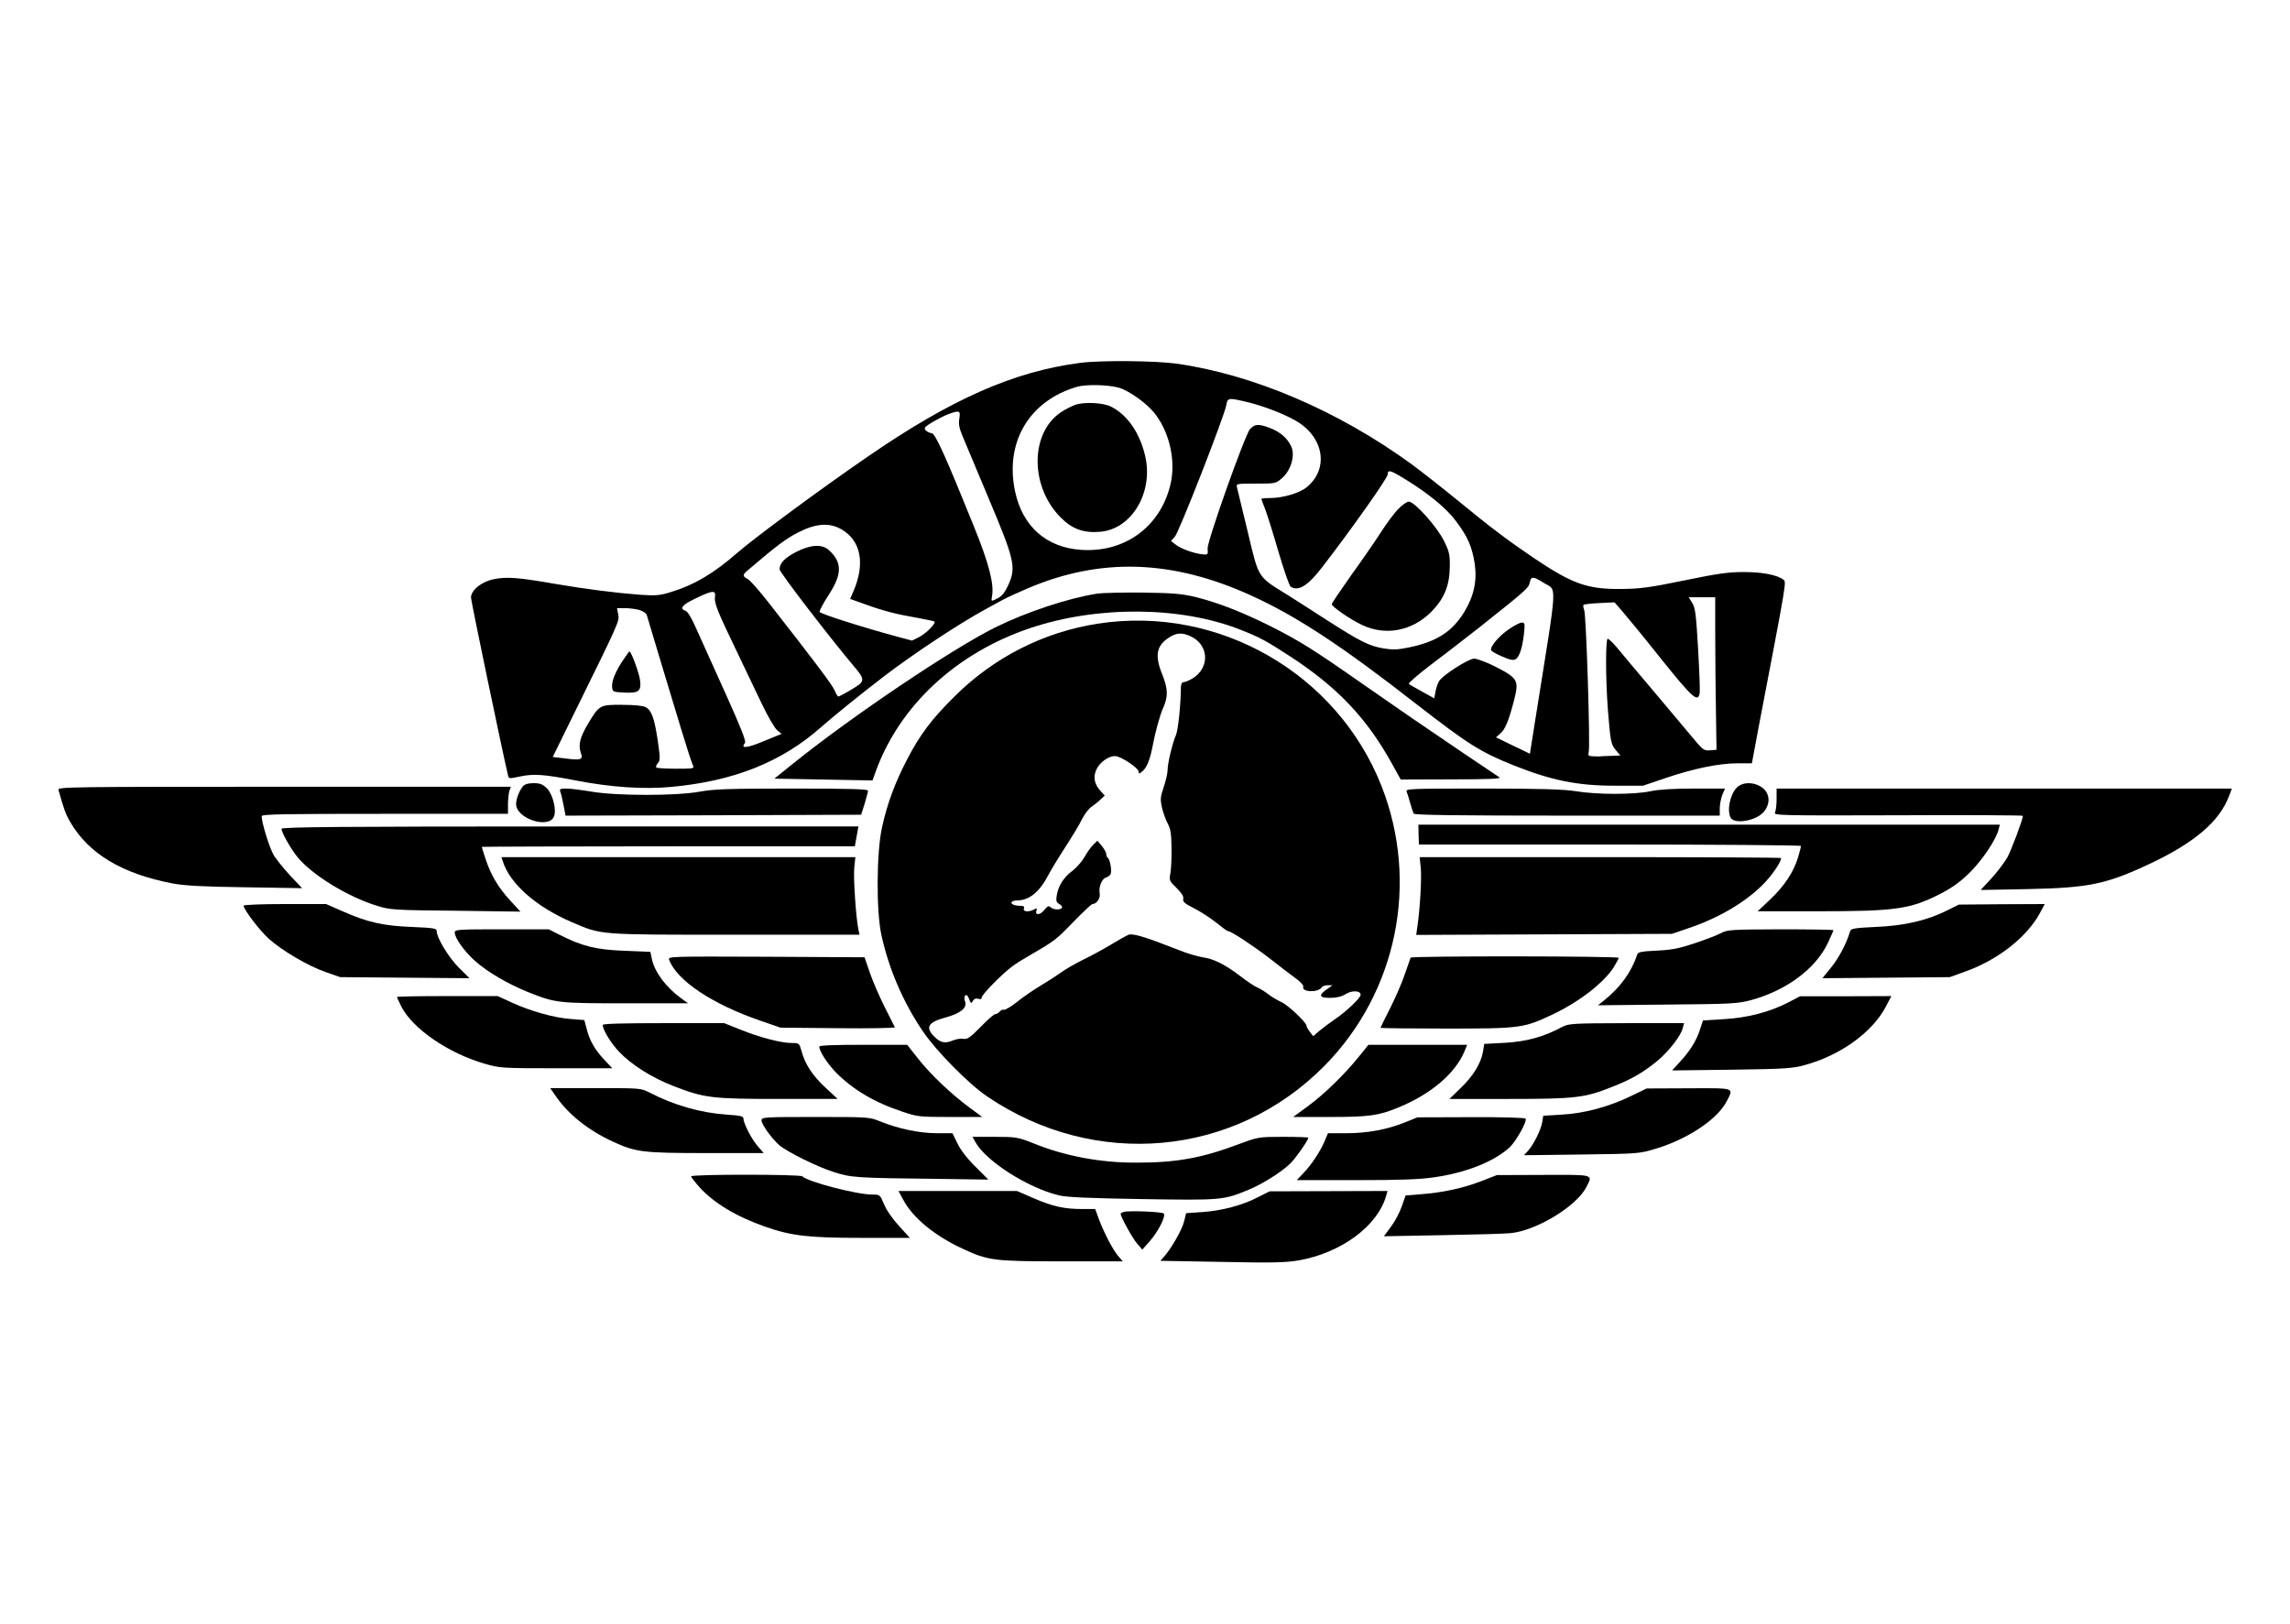 <?xml version="1.0" standalone="no"?>
<!DOCTYPE svg PUBLIC "-//W3C//DTD SVG 20010904//EN"
 "http://www.w3.org/TR/2001/REC-SVG-20010904/DTD/svg10.dtd">
<svg version="1.0" xmlns="http://www.w3.org/2000/svg"
 width="1269pt" height="900pt" viewBox="0 0 1269 900"
 preserveAspectRatio="xMidYMid meet">

<g transform="translate(0,900) scale(0.1,-0.1)"
fill="#000000" stroke="none">
<path d="M5985 6989 c-368 -48 -715 -201 -1180 -522 -265 -182 -623 -447 -721
-532 -128 -112 -238 -177 -363 -215 -64 -20 -85 -22 -174 -16 -133 10 -298 31
-475 61 -198 35 -267 40 -337 25 -68 -14 -125 -61 -125 -102 0 -18 169 -831
205 -984 4 -20 6 -20 67 -7 74 16 133 12 308 -22 196 -38 378 -50 528 -36 349
32 614 138 834 333 63 56 225 187 344 278 160 123 420 295 564 373 30 17 74
40 97 53 24 13 85 41 137 63 405 173 802 160 1239 -39 253 -115 505 -281 920
-605 282 -219 350 -262 534 -336 211 -84 354 -113 558 -113 l160 0 124 42
c156 53 297 82 399 82 l80 0 36 193 c160 835 156 811 138 825 -34 26 -116 42
-220 42 -86 0 -146 -9 -331 -47 -194 -40 -244 -46 -351 -47 -185 -1 -266 28
-478 170 -152 103 -243 172 -427 323 -77 63 -190 152 -252 198 -408 297 -879
498 -1305 558 -119 16 -416 19 -533 4z m217 -138 c59 -18 159 -91 200 -146 82
-108 115 -265 83 -394 -57 -232 -254 -375 -495 -358 -192 13 -324 130 -365
324 -58 273 79 503 345 580 51 14 174 11 232 -6z m713 -80 c90 -22 201 -65
268 -104 155 -91 182 -267 57 -368 -40 -32 -132 -59 -202 -59 -26 0 -48 -2
-48 -5 0 -2 9 -28 21 -57 11 -29 45 -136 74 -237 30 -101 60 -188 67 -192 43
-28 95 4 175 108 160 207 363 494 363 514 0 28 15 24 99 -28 129 -79 228 -161
281 -233 64 -86 87 -139 102 -233 14 -94 -4 -180 -57 -267 -67 -110 -152 -165
-303 -197 -68 -14 -92 -15 -147 -6 -79 14 -127 38 -305 152 -74 48 -176 113
-225 144 -168 104 -158 88 -220 347 -30 124 -57 235 -60 248 -5 22 -4 22 104
22 109 0 111 0 146 31 48 42 72 122 52 171 -21 49 -62 85 -124 108 -59 22 -81
20 -106 -8 -28 -31 -238 -622 -235 -662 3 -33 2 -35 -27 -32 -47 4 -121 31
-150 54 l-26 20 21 23 c23 24 273 664 285 728 8 44 11 44 120 18z m-1599 -91
c-5 -30 0 -54 18 -97 13 -32 79 -188 146 -348 143 -339 152 -380 107 -478 -17
-38 -35 -61 -56 -71 -39 -21 -39 -20 -34 8 13 68 -16 182 -101 391 -155 384
-212 510 -232 514 -25 4 -45 21 -38 32 8 13 91 60 132 75 60 21 65 19 58 -26z
m-652 -614 c107 -63 131 -189 66 -341 l-19 -44 84 -30 c102 -37 172 -55 289
-75 49 -9 91 -18 94 -20 10 -10 -45 -66 -84 -86 l-40 -20 -75 20 c-190 51
-433 128 -437 139 -2 6 20 48 48 91 77 117 78 182 5 250 -38 36 -101 33 -182
-8 -64 -33 -93 -63 -93 -97 0 -17 283 -385 420 -547 44 -52 48 -68 23 -90 -21
-17 -109 -68 -118 -68 -3 0 -12 15 -20 34 -13 31 -111 161 -367 488 -50 64
-101 122 -114 129 -30 15 -30 24 -1 48 163 139 214 177 281 211 98 50 174 55
240 16z m3887 -294 c79 -51 84 38 -42 -753 l-31 -196 -94 45 -94 46 24 21 c27
23 47 71 76 184 29 113 22 123 -114 192 -44 21 -92 39 -107 39 -31 0 -172 -90
-194 -124 -7 -11 -17 -38 -20 -58 l-7 -38 -67 37 c-36 20 -70 39 -74 43 -5 4
56 56 135 116 79 59 190 146 248 191 266 211 281 224 287 254 7 36 18 36 74 1z
m-4589 -80 c-5 -34 15 -82 116 -292 44 -91 107 -223 141 -295 34 -72 73 -139
87 -151 l25 -21 -98 -40 c-92 -39 -132 -43 -105 -11 8 10 -20 80 -109 278 -66
146 -138 307 -161 357 -25 58 -48 95 -59 98 -34 11 -20 32 44 63 106 52 125
54 119 14z m5543 -219 c0 -120 2 -310 4 -423 l3 -205 -35 -3 c-31 -3 -39 2
-76 45 -22 26 -122 145 -221 263 -100 118 -199 236 -221 263 -22 26 -44 47
-50 47 -12 0 -12 -222 1 -391 14 -179 17 -194 45 -227 l24 -29 -56 -2 c-31 -1
-59 -2 -62 -3 -3 0 -19 0 -35 1 -24 1 -27 4 -22 24 9 35 -14 759 -25 786 -5
13 -7 26 -4 29 3 3 43 8 88 10 l84 4 46 -53 c26 -30 123 -148 215 -264 172
-214 202 -241 211 -185 2 14 -2 124 -9 245 -11 187 -15 225 -32 253 l-20 32
74 0 73 0 0 -217z m-5963 147 c20 -6 39 -18 42 -28 9 -32 137 -456 192 -637
30 -99 59 -188 64 -197 9 -17 2 -18 -93 -18 -57 0 -107 3 -110 7 -4 3 0 14 8
23 14 16 14 28 0 126 -19 125 -34 167 -67 185 -14 8 -64 13 -129 13 -125 1
-128 -1 -190 -104 -45 -76 -55 -117 -41 -160 15 -40 3 -45 -86 -33 l-69 8 106
216 c265 538 264 536 257 574 l-7 35 43 0 c24 0 60 -5 80 -10z"/>
<path d="M5957 6756 c-21 -8 -55 -25 -77 -40 -171 -113 -174 -408 -5 -581 64
-66 129 -90 221 -82 175 14 297 218 250 420 -30 128 -97 226 -188 273 -44 23
-152 28 -201 10z"/>
<path d="M7747 6178 c-22 -23 -65 -81 -95 -128 -30 -47 -104 -154 -164 -237
-59 -84 -108 -156 -108 -161 0 -14 101 -84 169 -116 129 -61 276 -33 382 73
72 73 102 145 103 251 1 66 -3 84 -32 142 -38 78 -163 218 -195 218 -11 0 -38
-19 -60 -42z"/>
<path d="M8360 5512 c-53 -36 -104 -96 -97 -115 2 -6 29 -22 61 -35 43 -19 62
-23 75 -15 21 13 37 62 46 141 6 56 5 62 -12 62 -10 0 -43 -17 -73 -38z"/>
<path d="M3453 5342 c-42 -62 -65 -118 -61 -151 3 -25 6 -26 66 -29 82 -4 96
7 89 68 -5 39 -49 160 -59 160 -2 0 -17 -21 -35 -48z"/>
<path d="M6079 5710 c-161 -25 -392 -102 -564 -187 -241 -120 -791 -490 -1117
-752 l-107 -86 272 -5 272 -5 16 45 c132 368 447 661 857 799 375 126 837 122
1169 -10 104 -41 141 -61 273 -147 265 -173 427 -345 569 -604 l43 -78 281 1
c204 0 278 3 266 11 -8 6 -101 68 -205 138 -262 178 -317 215 -552 379 -273
191 -351 240 -512 321 -156 78 -292 131 -417 162 -73 17 -123 22 -288 24 -110
1 -225 -1 -256 -6z"/>
<path d="M6085 5544 c-301 -46 -578 -187 -796 -404 -128 -127 -191 -211 -263
-350 -67 -129 -109 -242 -138 -374 -31 -137 -33 -463 -4 -596 41 -189 121
-375 230 -535 74 -110 254 -292 356 -361 596 -405 1369 -336 1868 168 403 407
528 1016 318 1551 -246 626 -905 1004 -1571 901z m508 -68 c106 -45 115 -175
15 -236 -18 -11 -40 -20 -48 -20 -10 0 -15 -10 -16 -27 -1 -106 -16 -243 -28
-268 -18 -40 -46 -155 -46 -194 0 -17 -10 -59 -21 -92 -19 -55 -20 -68 -10
-114 6 -28 21 -68 32 -89 16 -30 20 -58 21 -134 1 -54 -2 -116 -6 -140 -8 -41
-6 -44 34 -83 29 -29 40 -47 37 -60 -4 -16 7 -26 61 -53 37 -19 92 -55 123
-80 31 -25 59 -46 64 -46 17 0 135 -78 228 -149 53 -42 119 -92 145 -111 27
-19 47 -41 44 -48 -10 -31 83 -34 103 -3 3 6 18 11 33 11 l26 0 -24 -17 c-56
-38 -52 -53 11 -53 35 0 63 7 86 21 35 22 83 20 83 -4 0 -17 -84 -97 -145
-137 -27 -19 -65 -47 -84 -63 l-34 -29 -18 23 c-10 13 -19 29 -19 34 0 19
-104 117 -140 132 -19 9 -51 27 -70 42 -19 15 -47 32 -63 39 -15 6 -57 34 -93
62 -85 65 -147 96 -209 105 -28 4 -88 22 -135 41 -178 70 -252 93 -276 84 -12
-5 -57 -30 -98 -55 -41 -25 -110 -62 -153 -83 -43 -21 -98 -53 -123 -71 -25
-18 -76 -51 -115 -74 -38 -23 -97 -63 -130 -90 -33 -26 -65 -45 -72 -43 -6 3
-17 -2 -23 -10 -7 -8 -18 -14 -25 -14 -7 0 -43 -32 -81 -71 -57 -58 -73 -69
-94 -66 -14 3 -41 -1 -60 -9 -43 -18 -69 -13 -103 22 -51 51 -34 79 61 105 84
22 123 54 110 89 -5 14 -5 27 1 33 7 7 14 0 21 -19 10 -26 12 -27 21 -11 7 12
17 16 30 12 12 -4 19 -2 19 7 0 16 115 133 170 173 19 15 67 44 105 66 128 74
140 83 235 182 52 53 98 97 104 97 23 0 45 33 40 59 -7 35 12 82 35 88 11 3
22 12 26 20 7 19 -4 81 -16 89 -5 3 -9 13 -9 22 0 9 -12 29 -25 45 l-24 28
-23 -23 c-13 -12 -34 -42 -48 -67 -14 -25 -44 -59 -66 -76 -48 -35 -80 -84
-88 -137 -5 -31 -2 -39 14 -48 11 -6 18 -15 15 -21 -9 -13 -49 -11 -63 3 -10
10 -17 7 -36 -16 -23 -29 -53 -29 -42 0 4 11 2 12 -14 4 -29 -16 -63 -13 -56
5 4 11 -1 15 -18 15 -33 0 -57 10 -50 21 3 5 16 9 30 9 67 0 124 46 173 140
16 30 49 85 73 122 70 109 95 150 118 196 13 24 34 51 47 60 14 9 37 27 50 40
l25 23 -21 23 c-37 39 -45 80 -25 122 19 40 66 74 103 74 31 0 131 -66 131
-87 0 -14 4 -12 24 6 24 22 41 69 56 150 12 63 38 160 55 196 29 66 28 106 -5
189 -43 106 -31 161 43 206 38 23 66 25 110 6z"/>
<path d="M2898 4643 c-21 -26 -38 -70 -38 -99 0 -81 183 -140 210 -68 15 38
-7 123 -40 156 -23 22 -38 28 -73 28 -30 0 -49 -6 -59 -17z"/>
<path d="M9625 4636 c-38 -38 -56 -126 -35 -167 21 -39 142 -18 184 32 43 51
32 115 -24 144 -44 23 -97 19 -125 -9z"/>
<path d="M324 4623 c29 -105 40 -135 65 -178 102 -176 287 -287 568 -341 66
-12 167 -18 403 -21 l314 -5 -66 70 c-36 39 -78 90 -92 115 -23 39 -66 178
-66 214 0 11 119 13 683 13 l682 0 0 52 c0 29 4 63 8 76 l8 22 -1256 0 c-1192
0 -1256 -1 -1251 -17z"/>
<path d="M3105 4613 c4 -10 12 -44 18 -76 l11 -57 819 2 819 3 19 60 c10 33
19 66 19 73 0 9 -91 12 -420 12 -357 0 -434 -3 -512 -17 -127 -24 -461 -24
-600 0 -54 9 -116 17 -139 17 -35 0 -40 -3 -34 -17z"/>
<path d="M7795 4613 c4 -10 13 -39 20 -65 7 -25 16 -51 19 -57 5 -8 253 -11
852 -11 l844 0 0 40 c0 22 7 56 14 75 l15 35 -172 0 c-114 0 -196 -5 -242 -15
-91 -19 -294 -19 -410 0 -69 11 -188 15 -519 15 -404 0 -428 -1 -421 -17z"/>
<path d="M9845 4573 c0 -32 -4 -66 -9 -76 -8 -16 26 -17 683 -15 380 2 691 0
691 -3 0 -19 -63 -187 -86 -230 -16 -28 -55 -80 -88 -116 l-60 -65 265 5 c335
7 432 27 676 142 245 116 382 233 435 373 l16 42 -1261 0 -1262 0 0 -57z"/>
<path d="M7861 4375 l2 -55 1058 0 c583 0 1059 -4 1059 -8 0 -5 -7 -33 -16
-63 -24 -80 -75 -158 -154 -233 l-70 -66 329 0 c438 0 516 11 686 98 65 34
109 66 161 117 69 69 146 183 159 238 l7 27 -1611 0 -1611 0 1 -55z"/>
<path d="M1560 4407 c0 -20 50 -109 88 -156 80 -99 281 -222 442 -271 71 -22
94 -24 434 -27 l360 -5 -56 61 c-66 71 -108 142 -137 230 -12 35 -21 66 -21
68 0 1 465 3 1033 3 l1034 0 10 55 10 55 -1599 0 c-1277 0 -1598 -3 -1598 -13z"/>
<path d="M2786 4228 c38 -124 184 -253 382 -338 168 -72 140 -70 906 -70 l689
0 -6 28 c-14 68 -29 292 -23 345 l6 57 -981 0 -980 0 7 -22z"/>
<path d="M7873 4192 c6 -55 -4 -232 -19 -329 l-6 -44 708 3 709 3 85 29 c169
56 316 142 416 241 51 50 104 127 104 150 0 3 -451 5 -1001 5 l-1002 0 6 -58z"/>
<path d="M1350 3981 c0 -21 87 -135 138 -182 76 -68 219 -152 317 -186 l80
-28 359 -3 358 -3 -60 59 c-57 58 -122 165 -122 202 0 15 -16 18 -137 23 -159
6 -247 26 -385 87 l-91 40 -228 0 c-126 0 -229 -4 -229 -9z"/>
<path d="M10786 3953 c-106 -54 -238 -84 -394 -90 -111 -5 -135 -9 -139 -22
-21 -70 -62 -148 -104 -200 l-50 -62 353 3 353 3 88 32 c177 63 338 189 410
321 l28 52 -238 -1 -238 -2 -69 -34z"/>
<path d="M2520 3832 c0 -30 53 -104 113 -158 68 -60 180 -126 291 -171 155
-62 167 -63 545 -63 l344 0 -39 28 c-85 62 -147 146 -162 219 l-8 38 -144 6
c-157 6 -234 25 -360 89 l-59 30 -261 0 c-244 0 -260 -1 -260 -18z"/>
<path d="M9537 3829 c-20 -11 -86 -36 -145 -56 -87 -29 -126 -37 -210 -41 -84
-4 -105 -8 -109 -21 -32 -97 -93 -182 -184 -255 l-34 -27 385 4 c359 3 390 5
465 25 195 54 354 172 423 314 17 37 32 70 32 73 0 3 -132 5 -292 5 -273 -1
-296 -2 -331 -21z"/>
<path d="M3708 3681 c43 -115 239 -246 507 -338 l110 -38 319 -3 c175 -2 316
1 315 5 -2 5 -28 56 -57 113 -29 58 -66 143 -82 190 l-29 85 -545 3 c-535 2
-545 2 -538 -17z"/>
<path d="M7817 3693 c-2 -5 -16 -44 -31 -88 -14 -44 -51 -129 -81 -189 -30
-59 -55 -110 -55 -112 0 -2 163 -4 362 -4 411 0 430 2 587 76 148 69 287 176
343 263 15 25 28 49 28 53 0 10 -1147 11 -1153 1z"/>
<path d="M2200 3475 c0 -3 11 -27 24 -53 63 -123 259 -258 462 -317 84 -24 95
-25 396 -25 l311 0 -46 49 c-51 54 -81 107 -97 173 l-12 45 -76 6 c-93 7 -220
43 -326 91 l-78 36 -279 0 c-154 0 -279 -2 -279 -5z"/>
<path d="M9910 3445 c-102 -53 -228 -86 -359 -93 l-114 -7 -17 -52 c-20 -61
-55 -118 -113 -180 l-41 -45 329 4 c296 4 338 7 407 26 195 53 372 180 447
321 l32 61 -253 -1 -253 0 -65 -34z"/>
<path d="M3340 3320 c0 -27 46 -102 91 -149 70 -73 181 -143 302 -190 170 -66
213 -71 583 -71 l326 0 -69 64 c-71 66 -113 130 -132 204 -12 41 -13 42 -55
42 -57 0 -177 31 -285 75 l-88 35 -337 0 c-220 0 -336 -3 -336 -10z"/>
<path d="M8655 3308 c-103 -55 -197 -80 -315 -87 l-115 -6 -7 -43 c-11 -64
-54 -135 -124 -202 l-62 -60 329 0 c370 0 420 6 573 67 110 43 179 84 255 148
63 54 126 136 136 178 l7 27 -318 0 c-305 -1 -321 -2 -359 -22z"/>
<path d="M4540 3200 c0 -25 44 -93 92 -143 94 -95 213 -166 367 -217 85 -29
96 -30 266 -30 l178 0 -69 51 c-102 75 -217 184 -286 272 l-61 77 -243 0
c-162 0 -244 -3 -244 -10z"/>
<path d="M7530 3144 c-83 -102 -191 -207 -282 -274 l-82 -60 201 0 c221 0 271
7 383 53 180 74 314 188 365 310 l15 37 -273 0 -274 0 -53 -66z"/>
<path d="M3081 2924 c68 -99 179 -188 314 -250 128 -59 165 -64 519 -64 l318
0 -32 37 c-34 38 -80 127 -80 154 0 13 -17 17 -92 22 -146 10 -293 52 -430
123 -47 24 -52 24 -298 24 l-251 0 32 -46z"/>
<path d="M9034 2924 c-121 -58 -254 -94 -380 -101 l-102 -6 -6 -37 c-7 -42
-48 -124 -79 -158 l-22 -24 320 4 c315 4 321 5 410 32 181 55 343 164 394 264
39 76 49 72 -211 71 l-233 -1 -91 -44z"/>
<path d="M4220 2791 c0 -22 57 -101 98 -137 43 -37 210 -120 302 -149 96 -31
121 -33 576 -38 l281 -4 -71 71 c-45 44 -83 93 -100 129 l-28 57 -87 0 c-95 0
-214 25 -312 65 -62 25 -65 25 -361 25 -287 0 -298 -1 -298 -19z"/>
<path d="M7785 2780 c-99 -40 -208 -60 -325 -60 l-101 0 -19 -45 c-25 -58 -72
-129 -118 -177 l-36 -38 328 0 c246 0 355 4 435 16 178 26 328 86 416 165 36
34 99 145 89 160 -3 5 -139 9 -302 8 l-297 -1 -70 -28z"/>
<path d="M5404 2673 c56 -105 289 -255 463 -297 42 -11 167 -16 463 -21 442
-7 449 -6 590 52 75 31 180 97 229 144 30 29 101 130 101 144 0 3 -62 5 -138
5 -137 0 -140 -1 -243 -39 -207 -78 -347 -104 -569 -104 -202 -1 -400 36 -578
109 -82 32 -92 34 -209 34 l-124 0 15 -27z"/>
<path d="M3830 2481 c0 -5 21 -32 47 -61 78 -86 201 -161 363 -218 145 -51
242 -62 538 -62 l264 0 -60 66 c-35 38 -70 88 -83 120 -22 53 -23 54 -65 54
-86 0 -356 70 -388 101 -13 12 -616 12 -616 0z"/>
<path d="M8210 2455 c-100 -39 -214 -64 -335 -73 l-86 -7 -21 -60 c-11 -33
-38 -84 -60 -113 l-39 -53 323 6 c178 3 347 8 377 11 143 13 368 149 422 256
36 71 48 68 -238 67 l-258 -1 -85 -33z"/>
<path d="M5007 2348 c54 -99 174 -197 327 -268 143 -66 171 -70 550 -70 l338
0 -27 31 c-30 37 -76 125 -106 204 l-20 55 -74 0 c-98 0 -161 14 -270 61 l-90
39 -328 0 -328 0 28 -52z"/>
<path d="M6970 2365 c-86 -45 -202 -75 -309 -82 l-88 -6 -12 -48 c-12 -47 -73
-152 -112 -195 l-19 -21 339 -6 c281 -6 353 -4 426 8 236 41 438 190 486 357
l8 28 -327 -1 -327 -1 -65 -33z"/>
<path d="M6228 2284 c-10 -3 -18 -8 -18 -10 0 -17 65 -135 90 -164 l30 -35 40
45 c48 54 92 141 79 155 -10 10 -192 17 -221 9z"/>
</g>
</svg>
